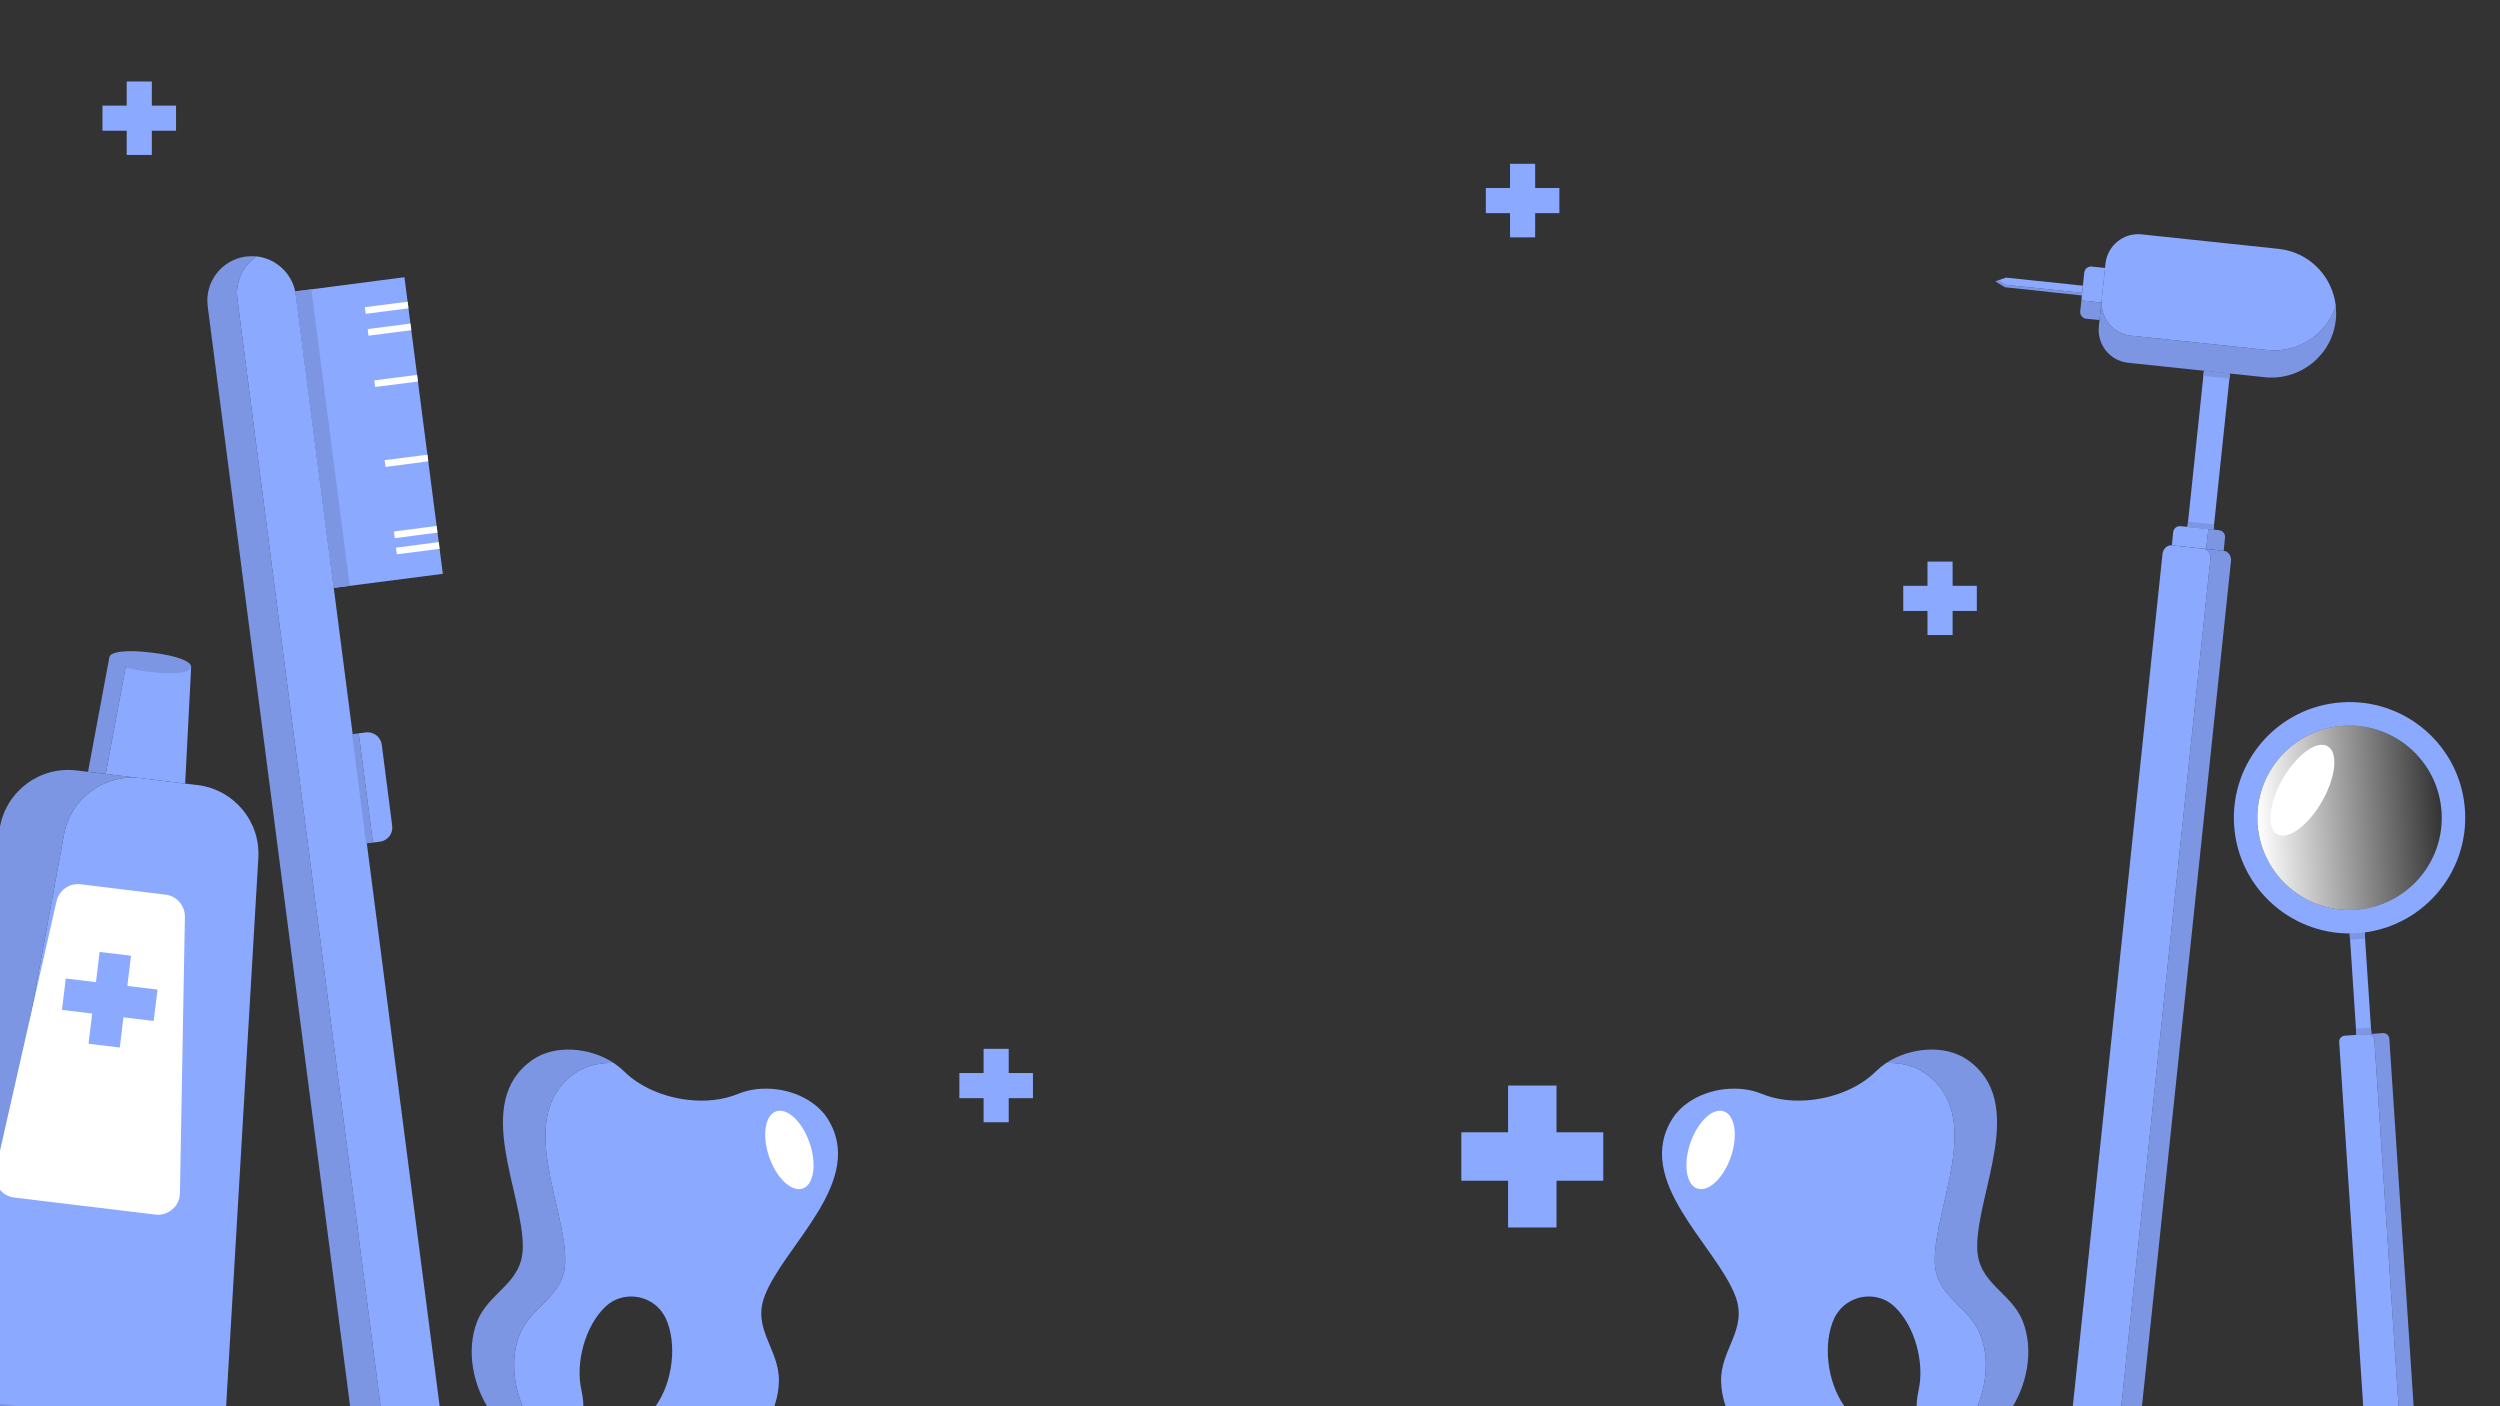 <svg version="1.2" xmlns="http://www.w3.org/2000/svg" viewBox="0 0 1920 1080" width="1920" height="1080"><rect x="0" y="0" width="1920" height="1080" fill="#333333" stroke="none"/><defs><clipPath clipPathUnits="userSpaceOnUse" id="cp1"><path d="m0 0h1920v1080h-1920z"/></clipPath><linearGradient id="P" gradientUnits="userSpaceOnUse"/><linearGradient id="g1" x2="1" href="#P" gradientTransform="matrix(141.324,-9.334,9.334,141.324,1729.132,562.024)"><stop stop-color="#fff" stop-opacity="1"/><stop offset="1" stop-color="#fff" stop-opacity="0"/></linearGradient></defs><style>tspan{white-space:pre}.a{fill:#8ba9ff}.b{fill:#7c96e3}.c{fill:#fff}.d{fill:url(#g1)}</style><path class="a" d="m1231.3 869.6h-35.9v-35.9h-37.2v35.9h-35.9v37.2h35.9v35.9h37.2v-35.9h35.9z"/><path class="a" d="m135.2 81.1h-18.6v-18.5h-19.3v18.5h-18.6v19.3h18.6v18.6h19.3v-18.6h18.6z"/><path class="a" d="m1518.2 449.9h-18.6v-18.6h-19.3v18.6h-18.6v19.3h18.6v18.5h19.3v-18.5h18.6z"/><path class="a" d="m1197.6 144.4h-18.6v-18.6h-19.3v18.6h-18.6v19.3h18.6v18.6h19.3v-18.6h18.6z"/><path class="a" d="m793.3 824.1h-18.6v-18.6h-19.3v18.6h-18.6v19.3h18.6v18.5h19.3v-18.5h18.6z"/><g clip-path="url(#cp1)"><path class="b" d="m189 197c2.7-0.3 5.4-0.3 8-0.1-10.3 7-16.4 19.4-14.7 32.6l119.3 922.3 44.6-5.8 0.3 2.7-67.6 8.8-119.4-922.3c-2.4-18.7 10.8-35.8 29.5-38.2z"/><path class="a" d="m182.3 229.5c-1.7-13.2 4.4-25.6 14.7-32.6 15.3 1.7 28.1 13.6 30.2 29.6l119 919.5-44.6 5.8z"/><path class="a" d="m256.3 451.5l83.8-10.8-29.5-227.8-83.8 10.9z"/><path class="c" d="m280.9 241l32.8-4.2-0.6-5.1-32.9 4.2z"/><path class="c" d="m283 257.8l32.9-4.2-0.7-5.1-32.8 4.2z"/><path class="c" d="m296.1 358.6l32.8-4.3-0.6-5.1-32.9 4.2z"/><path class="c" d="m288.1 297.2l32.9-4.2-0.7-5.1-32.8 4.2z"/><path class="c" d="m303.2 413.3l32.8-4.3-0.7-5.1-32.8 4.3z"/><path class="c" d="m304.8 425.7l32.8-4.2-0.6-5.2-32.9 4.3z"/><path class="b" d="m256.3 451.5l12.3-1.6-29.5-227.7-12.3 1.6z"/><path class="b" d="m270.4 563.9l5.1-0.7 10.9 83.9-5.2 0.7z"/><path class="a" d="m280.9 562.5c6-0.8 11.5 3.5 12.3 9.4l8 62.3c0.8 6-3.4 11.4-9.4 12.2l-5.4 0.7-10.9-83.9z"/><path class="b" d="m0 634.9c5.1-27.7 30.9-46.6 58.8-43.2l31.7 3.8 17.5 2.1c-27.9-3.4-53.7 15.6-58.8 43.2l-84.4 457.8-49.2-5.9z"/><path class="a" d="m108 597.6l11.9 1.5 19.8 2.4 11.9 1.4c28 3.4 48.5 27.9 46.8 56l-27.3 464.7-63.8-7.7-29.4-3.6-19.8-2.4-29.4-3.5-63.9-7.8 84.4-457.8c5.1-27.6 30.9-46.6 58.8-43.2z"/><path class="b" d="m49.1 1084.2l132.9 16.1-10.9 23.3-125-15.1-131.1-15.9-5-25.3z"/><path class="c" d="m152.6 1104.5l15.7 1.9 0.3-3-15.7-1.9z"/><path class="c" d="m123.7 1101l15.7 1.9 0.4-3-15.7-1.9z"/><path class="c" d="m94.9 1097.5l15.7 1.9 0.4-3-15.7-1.9z"/><path class="c" d="m66.1 1094l15.7 1.9 0.3-3-15.7-1.9z"/><path class="c" d="m37.2 1090.5l15.7 1.9 0.4-3-15.7-1.9z"/><path class="c" d="m8.4 1087l15.7 1.9 0.3-3-15.7-1.9z"/><path class="c" d="m-20.4 1083.5l15.6 1.9 0.4-3-15.7-1.9z"/><path class="c" d="m-49.3 1080l15.7 1.9 0.4-3-15.7-1.9z"/><path class="c" d="m-78.1 1076.5l15.7 1.9 0.3-2.9-15.7-1.9z"/><path class="b" d="m84 504.8l13.6 1.6-16.4 88-13.6-1.7z"/><path class="a" d="m146.8 512.4l-4.6 89.4-61-7.4 16.4-88z"/><path class="b" d="m84 504.8c-0.5 4.1 10.1 8.8 30.8 11.2 20.6 2.5 31.5 0.5 32-3.6 0.5-4.1-9.6-8.7-30.3-11.2-20.6-2.5-32-0.5-32.5 3.6z"/><path class="c" d="m43.4 692.2c1.9-8.5 9.9-14.1 18.5-13.1l29.4 3.6 6.4 0.8 29.5 3.6c8.5 1 14.9 8.4 14.8 17l-3.8 212.3c-0.2 10-9 17.6-18.9 16.4l-52-6.3-4.5-0.5-51.9-6.3c-9.9-1.2-16.6-10.7-14.4-20.5z"/><path class="a" d="m50.5 751.5l23.2 2.8 2.8-23.2 24.1 2.9-2.8 23.2 23.2 2.8-3 24.1-23.2-2.8-2.8 23.2-24-2.9 2.8-23.2-23.2-2.8z"/><path class="b" d="m401.5 958.6c0.9-42.1-39.3-112 7.4-144.6 17.5-12.2 44.5-9.5 62.5 2.4-10.8-0.4-21.4 2-29.9 7.9-46.6 32.6-6.5 102.5-7.4 144.6-0.6 27.3-26.1 33.5-35.1 56.4-8.6 22.1-3.1 49.4 10 68.6 3.7 5.4 8.5 10 13.8 13.7-16 0.8-35.7-8.3-46.4-24-13.1-19.2-18.6-46.5-10-68.6 9-22.9 34.5-29 35.1-56.4z"/><path class="a" d="m434.1 968.9c0.9-42.1-39.2-112 7.4-144.6 8.5-5.9 19.1-8.3 29.9-7.9 2.8 1.9 5.4 4 7.7 6.2 12.1 12.1 30.2 19.8 48.6 22 13.7 1.7 27.6 0.3 39.4-4.6 17-7 40-4.5 55.9 6.4 4.9 3.3 9.1 7.4 12.3 12.3 30.8 47.8-32.9 97.3-48 136.5-9.9 25.6 11.4 41 10.9 65.5-0.4 23.8-15.8 46.9-35.2 59.7-8.5 5.5-18.5 8.4-28.3 8.9-28.1 1.3-53.6-17.3-30.5-50.4 12.3-17.7 16.1-46.9 7.1-66.5-0.9-1.8-1.9-3.4-3-4.9-9.9-13.5-30.3-16.1-43.1-4.2-15.8 14.8-23.4 43.1-18.7 64.2 6.1 27.3-6.7 39.3-23.7 40.1-5.3-3.7-10.1-8.3-13.8-13.7-13.1-19.2-18.6-46.5-10-68.6 9-22.9 34.5-29.1 35.1-56.4z"/><path class="c" d="m590.7 888.5c5.7 16.4 17.2 27.2 25.8 24.3 8.5-3 10.9-18.6 5.3-35-5.6-16.3-17.1-27.2-25.7-24.3-8.6 3-11 18.6-5.4 35z"/><path class="b" d="m1518.5 958.6c-0.9-42.1 39.3-112-7.4-144.6-17.5-12.2-44.5-9.5-62.5 2.4 10.8-0.4 21.4 2 29.9 7.9 46.6 32.6 6.5 102.5 7.4 144.6 0.6 27.3 26.1 33.5 35.1 56.4 8.6 22.1 3.1 49.4-10 68.6-3.7 5.4-8.5 10-13.8 13.7 16 0.8 35.7-8.3 46.4-24 13.1-19.2 18.6-46.5 10-68.6-9-22.9-34.5-29-35.1-56.4z"/><path class="a" d="m1485.9 968.9c-0.9-42.1 39.2-112-7.4-144.6-8.5-5.9-19.1-8.3-29.9-7.9-2.8 1.9-5.4 4-7.7 6.2-12.1 12.1-30.2 19.8-48.6 22-13.7 1.7-27.6 0.3-39.4-4.6-17-7-40-4.5-55.9 6.4-4.9 3.3-9.1 7.4-12.3 12.3-30.8 47.8 32.9 97.3 48 136.5 9.9 25.6-11.4 41-10.9 65.5 0.4 23.8 15.8 46.9 35.2 59.7 8.5 5.5 18.5 8.4 28.3 8.9 28.1 1.3 53.6-17.3 30.5-50.4-12.3-17.7-16.1-46.9-7.1-66.5 0.9-1.8 1.9-3.4 3-4.9 9.9-13.5 30.3-16.1 43.1-4.2 15.8 14.8 23.4 43.1 18.7 64.2-6.1 27.3 6.7 39.3 23.7 40.1 5.3-3.7 10.1-8.3 13.8-13.7 13.1-19.2 18.6-46.5 10-68.6-9-22.9-34.5-29.1-35.1-56.4z"/><path class="c" d="m1329.3 888.5c-5.7 16.4-17.2 27.2-25.8 24.3-8.5-3-10.9-18.6-5.3-35 5.6-16.3 17.1-27.2 25.7-24.3 8.6 3 11 18.6 5.4 35z"/><path class="b" d="m1830.1 793.4l-11.6 0.8c2.6-0.2 4.8 1.8 5 4.3l31.8 482.1 11.6-0.7-31.9-482.1c-0.1-2.6-2.4-4.5-4.9-4.4z"/><path class="a" d="m1818.5 794.2l-17.7 1.2c-2.5 0.1-4.5 2.4-4.3 4.9l31.8 482.1 27-1.8-31.8-482.1c-0.2-2.5-2.4-4.5-5-4.3z"/><path class="a" d="m1821.2 794l-11.5 0.8-5.6-84.7 11.5-0.8z"/><path class="b" d="m1816.4 720.9l-11.6 0.7-0.7-11.5 11.5-0.8z"/><path class="b" d="m1821.2 794l-11.5 0.8-0.3-4.8 11.5-0.8z"/><path fill-rule="evenodd" class="a" d="m1893.1 622.2c3.2 48.9-33.8 91.2-82.8 94.5-48.9 3.2-91.3-33.9-94.5-82.8-3.2-49 33.8-91.3 82.8-94.5 49-3.3 91.3 33.8 94.5 82.8zm-18 1.2c-2.6-39.1-36.3-68.6-75.3-66-39 2.5-68.6 36.3-66 75.3 2.6 39 36.3 68.6 75.3 66 39.1-2.6 68.6-36.3 66-75.3z"/><path class="d" d="m1799.8 557.4c-39 2.5-68.6 36.3-66 75.3 2.6 39 36.3 68.6 75.3 66 39.1-2.6 68.6-36.3 66-75.3-2.6-39.1-36.3-68.6-75.3-66z"/><path class="c" d="m1783.3 615.5c-10.7 18.7-26.1 29.9-34.4 25.2-8.3-4.8-6.4-23.8 4.2-42.5 10.7-18.6 26.1-29.9 34.5-25.1 8.3 4.7 6.4 23.7-4.3 42.4z"/><path class="a" d="m1712.6 286.9l-20-2.1-12.6 119.8 20 2.1z"/><path class="b" d="m1700.4 402.7l-20-2.1-0.4 4 20 2.1z"/><path class="b" d="m1712.6 286.9l-20-2.1-0.4 3.9 20 2.1z"/><path class="b" d="m1694.3 421.6l1.7-15.3 8.2 0.9c2.9 0.3 4.9 2.8 4.6 5.7l-1 10.1z"/><path class="a" d="m1668 418.8l1-10.1c0.3-2.9 2.9-4.9 5.7-4.6l21.3 2.2-1.7 15.3z"/><path class="b" d="m1707.8 423l-15.8-1.6c3.5 0.3 6 3.9 5.6 7.8l-78.6 747.1 15.7 1.7 78.7-747.1c0.4-4-2.1-7.5-5.6-7.9z"/><path class="a" d="m1692 421.4l-24-2.6c-3.6-0.3-6.7 2.6-7.2 6.6l-78.6 747 36.8 3.9 78.6-747.1c0.4-3.9-2.1-7.5-5.6-7.8z"/><path class="b" d="m1636.6 257.8l105 11c23.7 2.5 45.1-12.1 52.3-33.8 0.3 3.5 0.4 7 0 10.6-2.8 27.2-27.2 46.9-54.5 44.1l-105-11.1c-13.9-1.4-23.9-13.9-22.5-27.8l2.2-20.8c-1.4 13.9 8.6 26.3 22.5 27.8z"/><path class="a" d="m1644.8 180l105 11.1c23.7 2.4 41.6 21.2 44.1 43.9-7.2 21.7-28.6 36.3-52.3 33.8l-105-11c-13.9-1.5-23.9-13.9-22.5-27.8l2.9-27.5c1.5-13.9 13.9-24 27.8-22.5z"/><path class="b" d="m1613.9 232.4l-15.4-1.7-0.9 8.4c-0.3 2.8 1.8 5.4 4.6 5.7l10.2 1z"/><path class="a" d="m1616.7 205.8l-10.2-1.1c-2.9-0.3-5.5 1.8-5.8 4.7l-2.2 21.3 15.4 1.7z"/><path class="b" d="m1539.8 220.6l-7.4-4.5 2.1-0.8 5.5 3.4 59.1 6.2-0.2 2z"/><path class="a" d="m1534.5 215.3l6.1-2.1 59.1 6.2-0.6 5.5-59.1-6.2z"/></g></svg>